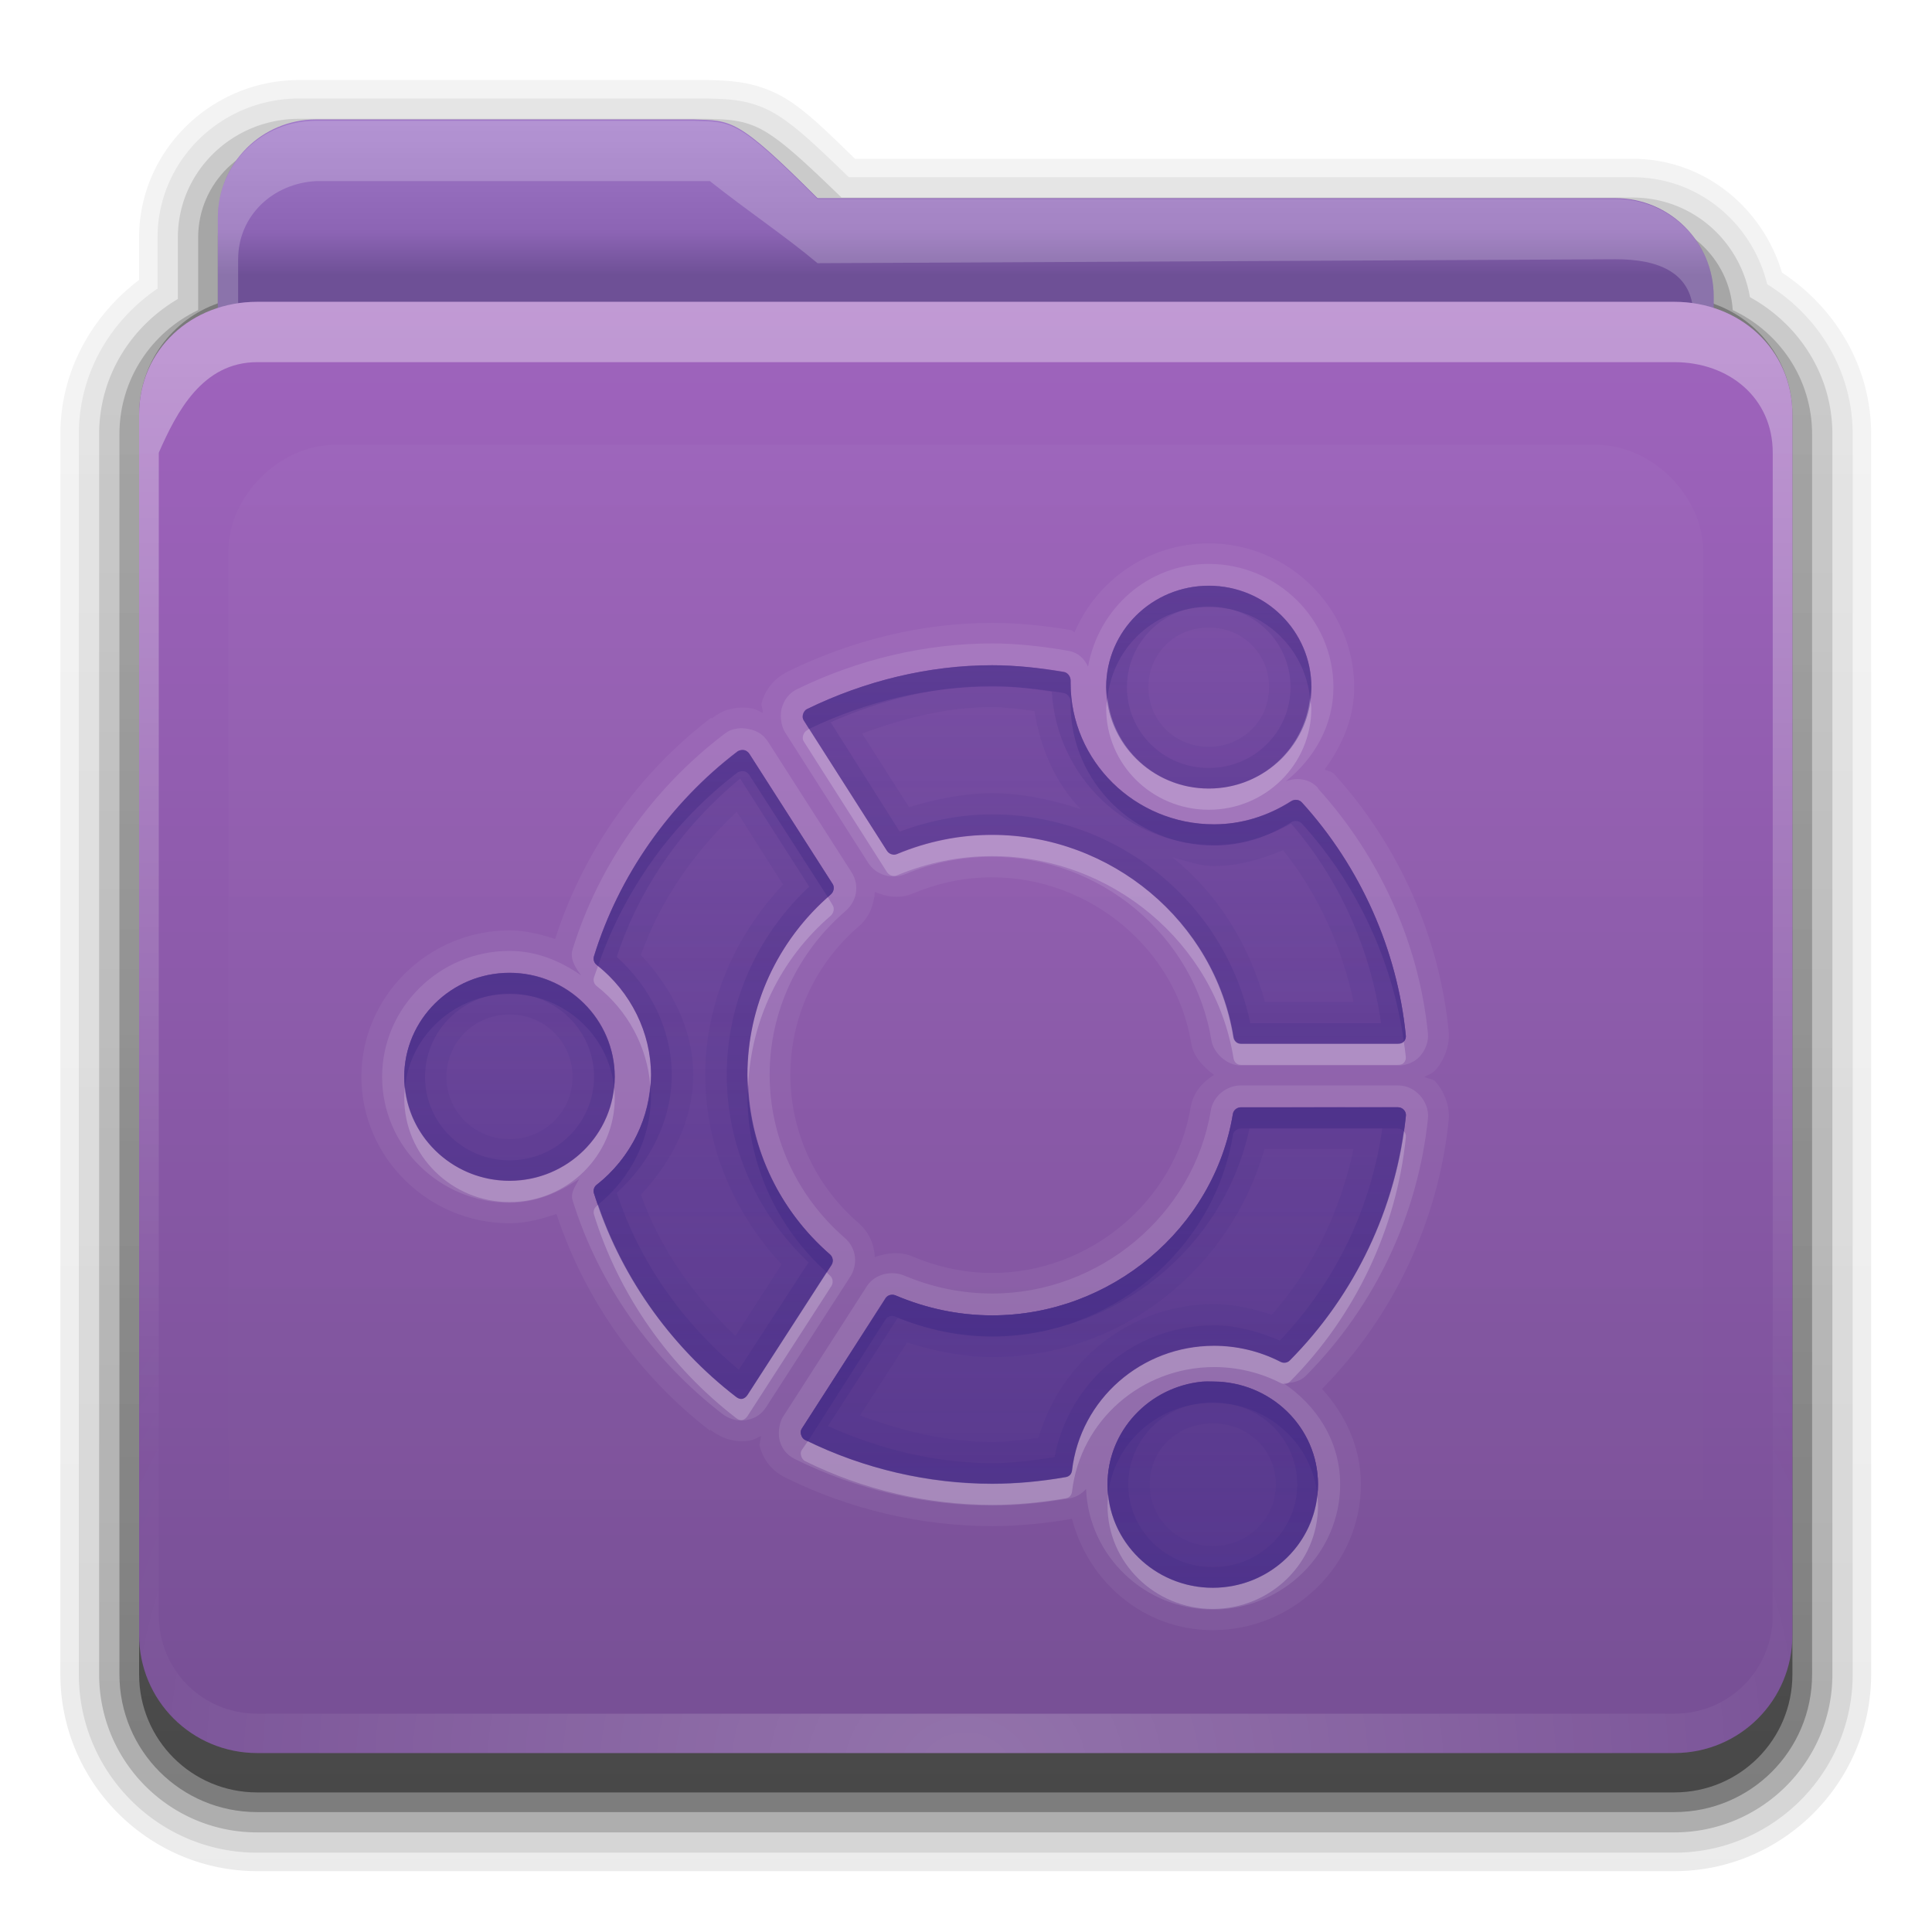 <?xml version="1.0" encoding="UTF-8" standalone="no"?>
<svg
   xmlns:dc="http://purl.org/dc/elements/1.1/"
   xmlns:cc="http://creativecommons.org/ns#"
   xmlns:rdf="http://www.w3.org/1999/02/22-rdf-syntax-ns#"
   xmlns:svg="http://www.w3.org/2000/svg"
   xmlns="http://www.w3.org/2000/svg"
   xmlns:xlink="http://www.w3.org/1999/xlink"
   xmlns:sodipodi="http://sodipodi.sourceforge.net/DTD/sodipodi-0.dtd"
   xmlns:inkscape="http://www.inkscape.org/namespaces/inkscape"
   id="svg2408"
   height="32"
   width="32"
   version="1.0"
   sodipodi:docname="folder-ubuntu.svg"
   inkscape:version="0.92.2 5c3e80d, 2017-08-06">
  <sodipodi:namedview
     pagecolor="#ffffff"
     bordercolor="#666666"
     borderopacity="1"
     objecttolerance="10"
     gridtolerance="10"
     guidetolerance="10"
     inkscape:pageopacity="0"
     inkscape:pageshadow="2"
     inkscape:window-width="1920"
     inkscape:window-height="1011"
     id="namedview73"
     showgrid="false"
     inkscape:zoom="7.375"
     inkscape:cx="16"
     inkscape:cy="16"
     inkscape:window-x="0"
     inkscape:window-y="32"
     inkscape:window-maximized="1"
     inkscape:current-layer="svg2408" />
  <defs
     id="defs2410">
    <linearGradient
       id="linearGradient4008">
      <stop
         offset="0"
         style="stop-color:#a078c8;stop-opacity:1"
         id="stop4010" />
      <stop
         offset="0.717"
         style="stop-color:#8c64b4;stop-opacity:1"
         id="stop4012" />
      <stop
         offset="1"
         style="stop-color:#6e5096;stop-opacity:1"
         id="stop4014" />
    </linearGradient>
    <linearGradient
       id="linearGradient3874">
      <stop
         offset="0"
         style="stop-color:#ffffff;stop-opacity:1"
         id="stop3876" />
      <stop
         offset="1"
         style="stop-color:#ffffff;stop-opacity:0"
         id="stop3878" />
    </linearGradient>
    <linearGradient
       gradientTransform="scale(1.06,0.944)"
       gradientUnits="userSpaceOnUse"
       id="linearGradient3317"
       y2="20.137"
       x2="11.794"
       y1="3.213"
       x1="11.794">
      <stop
         offset="0"
         style="stop-color:#c6953a;stop-opacity:1"
         id="stop3319" />
      <stop
         offset="1"
         style="stop-color:#ab7a1f;stop-opacity:1"
         id="stop3321" />
    </linearGradient>
    <linearGradient
       gradientUnits="userSpaceOnUse"
       xlink:href="#linearGradient3317"
       id="linearGradient3361"
       y2="85.821"
       x2="48.036"
       y1="25.911"
       x1="48.036" />
    <linearGradient
       id="linearGradient3187">
      <stop
         offset="0"
         style="stop-color:#785096;stop-opacity:1"
         id="stop3189" />
      <stop
         offset="1"
         style="stop-color:#a064be;stop-opacity:1"
         id="stop3191" />
    </linearGradient>
    <linearGradient
       gradientTransform="matrix(1.006,0,0,0.994,0,12)"
       gradientUnits="userSpaceOnUse"
       id="ButtonShadow"
       y2="7.017"
       x2="45.448"
       y1="80.472"
       x1="45.448">
      <stop
         offset="0"
         style="stop-color:#000000;stop-opacity:1"
         id="stop3750" />
      <stop
         offset="1"
         style="stop-color:#000000;stop-opacity:0.588"
         id="stop3752" />
    </linearGradient>
    <linearGradient
       gradientTransform="translate(0,8)"
       gradientUnits="userSpaceOnUse"
       xlink:href="#linearGradient3187"
       id="linearGradient3706"
       y2="5.988"
       x2="48"
       y1="78"
       x1="48" />
    <filter
       style="color-interpolation-filters:sRGB"
       id="filter3174">
      <feGaussianBlur
         stdDeviation="1.71"
         id="feGaussianBlur3176" />
    </filter>
    <linearGradient
       gradientTransform="matrix(1.006,0,0,0.994,0,12)"
       gradientUnits="userSpaceOnUse"
       xlink:href="#ButtonShadow"
       id="linearGradient3664"
       y2="5.297"
       x2="45.448"
       y1="80.472"
       x1="45.448" />
    <clipPath
       id="clipPath3860">
      <rect
         style="fill:#ff00ff;fill-opacity:1;fill-rule:nonzero;stroke:none"
         id="rect3862"
         y="18"
         x="6"
         ry="6"
         rx="6"
         height="72"
         width="84" />
    </clipPath>
    <filter
       style="color-interpolation-filters:sRGB"
       id="filter3870"
       height="1.394"
       width="1.331"
       y="-0.197"
       x="-0.166">
      <feGaussianBlur
         stdDeviation="5.17"
         id="feGaussianBlur3872" />
    </filter>
    <linearGradient
       id="linearGradient3699">
      <stop
         offset="0"
         style="stop-color:#482e89;stop-opacity:0.784"
         id="stop3701" />
      <stop
         offset="1"
         style="stop-color:#482e89;stop-opacity:0.392"
         id="stop3703" />
    </linearGradient>
    <linearGradient
       gradientUnits="userSpaceOnUse"
       xlink:href="#linearGradient3874"
       id="linearGradient3123"
       y2="81.481"
       x2="48.022"
       y1="22.933"
       x1="48.022" />
    <linearGradient
       gradientTransform="matrix(0.72,0,0,0.72,1.92,-5.52)"
       gradientUnits="userSpaceOnUse"
       xlink:href="#linearGradient4008"
       id="linearGradient3105"
       y2="26.987"
       x2="34.86"
       y1="16.275"
       x1="34.86" />
    <linearGradient
       gradientUnits="userSpaceOnUse"
       xlink:href="#ButtonShadow"
       id="linearGradient3952"
       y2="7"
       x2="43"
       y1="91"
       x1="43" />
    <linearGradient
       gradientUnits="userSpaceOnUse"
       xlink:href="#ButtonShadow"
       id="linearGradient3961"
       y2="7"
       x2="45"
       y1="92"
       x1="45" />
    <linearGradient
       gradientUnits="userSpaceOnUse"
       xlink:href="#ButtonShadow"
       id="linearGradient3969"
       y2="7"
       x2="45"
       y1="92"
       x1="45" />
    <linearGradient
       gradientUnits="userSpaceOnUse"
       xlink:href="#ButtonShadow"
       id="linearGradient3977"
       y2="7"
       x2="45"
       y1="92"
       x1="45" />
    <linearGradient
       gradientUnits="userSpaceOnUse"
       xlink:href="#ButtonShadow"
       id="linearGradient3986"
       y2="7"
       x2="45"
       y1="92"
       x1="45" />
    <linearGradient
       gradientTransform="translate(68,-1)"
       gradientUnits="userSpaceOnUse"
       xlink:href="#linearGradient3699"
       id="linearGradient3087"
       y2="32"
       x2="56"
       y1="76"
       x1="56" />
    <linearGradient
       gradientTransform="translate(0,-2)"
       gradientUnits="userSpaceOnUse"
       xlink:href="#linearGradient3699"
       id="linearGradient3975"
       y2="32"
       x2="56"
       y1="76"
       x1="56" />
    <linearGradient
       gradientTransform="translate(0,-1)"
       gradientUnits="userSpaceOnUse"
       xlink:href="#linearGradient3699"
       id="linearGradient3989"
       y2="32"
       x2="56"
       y1="76"
       x1="56" />
    <linearGradient
       gradientTransform="translate(0,-1)"
       gradientUnits="userSpaceOnUse"
       xlink:href="#linearGradient3699"
       id="linearGradient4002"
       y2="32"
       x2="56"
       y1="76"
       x1="56" />
    <radialGradient
       gradientTransform="matrix(1.157,0,0,0.996,-7.551,0.197)"
       gradientUnits="userSpaceOnUse"
       xlink:href="#linearGradient3737-5"
       id="radialGradient2874"
       fy="90.172"
       fx="48"
       r="42"
       cy="90.172"
       cx="48" />
    <linearGradient
       id="linearGradient3737-5">
      <stop
         offset="0"
         style="stop-color:#ffffff;stop-opacity:1"
         id="stop3739-0" />
      <stop
         offset="1"
         style="stop-color:#ffffff;stop-opacity:0"
         id="stop3741-4" />
    </linearGradient>
    <linearGradient
       id="linearGradient3737">
      <stop
         offset="0"
         style="stop-color:#ffffff;stop-opacity:1"
         id="stop3739" />
      <stop
         offset="1"
         style="stop-color:#ffffff;stop-opacity:0"
         id="stop3741" />
    </linearGradient>
    <linearGradient
       gradientUnits="userSpaceOnUse"
       xlink:href="#linearGradient3737"
       id="linearGradient3916"
       y2="73.995"
       x2="36.357"
       y1="16"
       x1="36.357" />
    <linearGradient
       gradientUnits="userSpaceOnUse"
       xlink:href="#linearGradient3699"
       id="linearGradient3248"
       y2="32.398"
       x2="48.071"
       y1="73.766"
       x1="48.071" />
    <linearGradient
       y2="32.185"
       x2="45.765"
       y1="75.815"
       x1="45.765"
       gradientTransform="matrix(1.074,0,0,1.074,-3.263,-6.105)"
       gradientUnits="userSpaceOnUse"
       id="linearGradient916"
       xlink:href="#linearGradient3699" />
    <linearGradient
       inkscape:collect="always"
       xlink:href="#linearGradient3699"
       id="linearGradient922"
       gradientUnits="userSpaceOnUse"
       gradientTransform="matrix(1.074,0,0,1.074,-3.263,-6.105)"
       x1="45.765"
       y1="75.815"
       x2="45.765"
       y2="32.185" />
    <linearGradient
       inkscape:collect="always"
       xlink:href="#linearGradient3699"
       id="linearGradient924"
       gradientUnits="userSpaceOnUse"
       gradientTransform="matrix(1.074,0,0,1.074,-3.263,-6.105)"
       x1="45.765"
       y1="75.815"
       x2="45.765"
       y2="32.185" />
    <linearGradient
       inkscape:collect="always"
       xlink:href="#linearGradient3699"
       id="linearGradient926"
       gradientUnits="userSpaceOnUse"
       gradientTransform="matrix(1.074,0,0,1.074,-3.263,-6.105)"
       x1="45.765"
       y1="75.815"
       x2="45.765"
       y2="32.185" />
  </defs>
  <g
     transform="translate(0,-64)"
     style="display:none"
     id="layer2">
    <path
       style="opacity:0.9;fill:url(#linearGradient3664);fill-opacity:1;fill-rule:nonzero;stroke:none;filter:url(#filter3174)"
       id="rect3745"
       d="M 14.969,8.803 C 13.329,8.803 12,10.085 12,11.678 V 19 c -3.324,0 -7,2.676 -7,6 v 61 c 0,3.324 2.676,6 6,6 h 74 c 3.324,0 6,-2.676 6,-6 V 25 c 0,-3.324 -3.747,-6 -7.071,-6 v -0.135 c 0,-2.389 -1.978,-4.312 -4.438,-4.312 H 36.156 l -1.469,-2.875 C 33.954,10.253 33.359,8.803 31.719,8.803 Z" />
  </g>
  <g
     transform="matrix(0.326,0,0,0.326,1,0.022)"
     id="g909">
    <g
       transform="translate(-2)"
       id="layer4"
       style="display:inline">
      <path
         d="M 14.125,4 C 9.691,4 6,7.568 6,12 v 2.156 C 3.624,15.958 2,18.759 2,22 v 63 c 0,5.504 4.496,10 10,10 h 72 c 5.504,0 10,-4.496 10,-10 V 22 C 94,18.517 92.147,15.547 89.469,13.781 88.482,10.492 85.526,8 81.875,8 h -39.5 C 40.972,6.645 39.835,5.49 38.688,4.844 37.192,4.001 35.757,4.03 34.875,4 a 0.928,0.928 0 0 0 -0.031,0 c -0.001,-1.73e-5 -0.03,-1.73e-5 -0.031,0 h -0.031 z"
         id="path3984"
         style="display:inline;opacity:0.08;fill:url(#linearGradient3986);fill-opacity:1;fill-rule:nonzero;stroke:none" />
      <path
         d="M 14.125,4.938 C 10.184,4.938 6.938,8.081 6.938,12 v 2.594 c -2.383,1.622 -4,4.294 -4,7.406 v 63 c 0,5.001 4.061,9.062 9.062,9.062 h 72 c 5.001,0 9.062,-4.061 9.062,-9.062 V 22 c 0,-3.261 -1.773,-6.04 -4.344,-7.625 C 87.958,11.279 85.241,8.938 81.875,8.938 H 42.062 C 40.465,7.396 39.29,6.26 38.219,5.656 36.946,4.939 35.771,4.969 34.844,4.938 a 1.044,1.044 0 0 0 -0.031,0 c -10e-7,0 -0.031,0 -0.031,0 z"
         id="path3975"
         style="display:inline;opacity:0.1;fill:url(#linearGradient3977);fill-opacity:1;fill-rule:nonzero;stroke:none" />
      <path
         d="M 14.125,5.969 C 10.736,5.969 7.969,8.657 7.969,12 v 3.125 c -2.375,1.394 -4,3.92 -4,6.875 v 63 c 0,4.438 3.593,8.031 8.031,8.031 h 72 c 4.438,0 8.031,-3.593 8.031,-8.031 V 22 c 0,-3.032 -1.712,-5.604 -4.188,-6.969 C 87.352,12.172 84.915,9.969 81.875,9.969 H 41.688 C 39.853,8.194 38.679,7.103 37.719,6.562 36.681,5.978 35.778,6.001 34.812,5.969 a 1.044,1.044 0 0 0 -0.031,0 z"
         id="path3967"
         style="display:inline;opacity:0.2;fill:url(#linearGradient3969);fill-opacity:1;fill-rule:nonzero;stroke:none" />
      <path
         d="M 14.125,7 C 11.282,7 9,9.23 9,12 v 3.688 C 6.636,16.809 5,19.2 5,22 v 63 c 0,3.878 3.122,7 7,7 h 72 c 3.878,0 7,-3.122 7,-7 V 22 C 91,19.19 89.347,16.804 86.969,15.688 86.799,13.069 84.607,11 81.875,11 H 41.281 c -4.221,-4.112 -4.503,-3.933 -6.5,-4 z"
         id="path3908-1"
         style="display:inline;opacity:0.3;fill:url(#linearGradient3961);fill-opacity:1;fill-rule:nonzero;stroke:none" />
      <path
         d="m 15,7 c -2.77,0 -5,2.23 -5,5 v 3.344 C 7.666,16.165 6,18.379 6,21 v 64 c 0,3.324 2.676,6 6,6 h 72 c 3.324,0 6,-2.676 6,-6 V 21 C 90,18.358 88.3,16.149 85.938,15.344 85.611,12.893 83.542,11 81,11 H 40.469 C 36.356,6.888 36.102,7.067 34.156,7 Z"
         id="path3941"
         style="display:inline;opacity:0.45;fill:url(#linearGradient3952);fill-opacity:1;fill-rule:nonzero;stroke:none" />
    </g>
    <g
       transform="translate(-2)"
       id="layer3"
       style="display:inline">
      <rect
         width="75"
         height="62.679"
         rx="6"
         ry="6"
         x="10.536"
         y="23.143"
         id="rect3352"
         style="display:inline;fill:url(#linearGradient3361);fill-opacity:1;fill-rule:nonzero;stroke:none" />
      <path
         d="m 15,6 c -2.77,0 -5,2.23 -5,5 v 59.812 c 0,2.393 1.919,4.312 4.312,4.312 h 67.375 C 84.081,75.125 86,73.206 86,70.812 V 15 c 0,-2.77 -2.23,-5 -5,-5 H 40.469 C 36.356,5.888 36.102,6.067 34.156,6 Z"
         id="path3908"
         style="display:inline;fill:url(#linearGradient3105);fill-opacity:1;fill-rule:nonzero;stroke:none" />
      <path
         d="M 15,6.067 C 12.23,6.067 10,8.23 10,11 v 59.812 c 0,2.393 1.919,4.312 4.312,4.312 h 67.375 C 84.081,75.125 86,73.206 86,70.812 V 15 c 0,-2.77 -2.23,-4.962 -5,-4.962 l -40.531,0 C 36.356,5.926 36.102,6.134 34.156,6.067 Z m 0,3.067 h 20 c 1.979,1.568 3.832,2.795 5.469,4.171 L 81,13.105 c 2.21,-0.011 3.969,0.685 3.969,2.895 v 54.812 c 0,1.835 -1.446,3.281 -3.281,3.281 h -67.375 c -1.835,0 -3.281,-1.446 -3.281,-3.281 V 13.105 c 0,-2.21 1.762,-3.86 3.969,-3.971 z"
         id="path3108"
         style="display:inline;opacity:0.2;fill:#ffffff;fill-opacity:1;fill-rule:nonzero;stroke:none" />
    </g>
    <g
       transform="translate(-2)"
       id="layer1"
       style="display:inline">
      <path
         id="rect2419"
         d="m 12,15.267 h 72 c 3.324,0 6,2.409 6,5.733 v 62 c 0,3.324 -2.676,6 -6,6 H 12 C 8.676,89 6,86.324 6,83 V 21 c 0,-3.324 2.676,-5.733 6,-5.733 z"
         style="fill:url(#linearGradient3706);fill-opacity:1;fill-rule:nonzero;stroke:none" />
      <path
         d="M 12,15.267 C 8.676,15.267 6,17.676 6,21 v 2 59 2 c 0,0.335 0.041,0.651 0.094,0.969 0.049,0.296 0.097,0.597 0.188,0.875 0.01,0.03 0.021,0.064 0.031,0.094 0.099,0.288 0.235,0.547 0.375,0.812 0.145,0.274 0.316,0.536 0.5,0.781 0.184,0.246 0.374,0.473 0.594,0.688 0.44,0.428 0.943,0.815 1.5,1.094 0.279,0.14 0.573,0.247 0.875,0.344 -0.256,-0.1 -0.487,-0.236 -0.719,-0.375 -0.007,-0.004 -0.024,0.004 -0.031,0 -0.032,-0.019 -0.062,-0.043 -0.094,-0.062 -0.12,-0.077 -0.231,-0.164 -0.344,-0.25 -0.106,-0.081 -0.213,-0.161 -0.312,-0.25 C 8.478,88.557 8.309,88.373 8.156,88.188 8.049,88.057 7.938,87.922 7.844,87.781 7.819,87.743 7.805,87.695 7.781,87.656 7.716,87.553 7.651,87.452 7.594,87.344 7.493,87.149 7.388,86.928 7.312,86.719 7.305,86.697 7.289,86.678 7.281,86.656 7.249,86.564 7.245,86.469 7.219,86.375 7.188,86.268 7.148,86.172 7.125,86.062 7.052,85.721 7,85.364 7,85 v -2 c -6.06e-5,-19.971 0,-40.194 0,-60.067 0.91,-2.074 2.218,-4.6 5,-4.6 24.979,0 50.582,0 72,0 2.782,0 5,1.818 5,4.6 C 89,42.956 89,62.978 89,83 v 2 c 0,0.364 -0.052,0.721 -0.125,1.062 -0.044,0.207 -0.088,0.398 -0.156,0.594 -0.008,0.022 -0.023,0.041 -0.031,0.062 -0.063,0.174 -0.138,0.367 -0.219,0.531 -0.042,0.083 -0.079,0.17 -0.125,0.25 -0.055,0.097 -0.127,0.188 -0.188,0.281 -0.094,0.141 -0.205,0.276 -0.312,0.406 -0.143,0.174 -0.303,0.347 -0.469,0.5 -0.011,0.01 -0.02,0.021 -0.031,0.031 -0.138,0.126 -0.285,0.234 -0.438,0.344 -0.103,0.073 -0.204,0.153 -0.312,0.219 -0.007,0.004 -0.024,-0.004 -0.031,0 -0.232,0.139 -0.463,0.275 -0.719,0.375 0.302,-0.097 0.596,-0.204 0.875,-0.344 0.557,-0.279 1.06,-0.666 1.5,-1.094 0.22,-0.214 0.409,-0.442 0.594,-0.688 0.184,-0.246 0.355,-0.508 0.5,-0.781 0.14,-0.265 0.276,-0.525 0.375,-0.812 0.01,-0.031 0.021,-0.063 0.031,-0.094 0.09,-0.278 0.139,-0.579 0.188,-0.875 C 89.959,84.651 90,84.335 90,84 V 82 23 21 c 0,-3.324 -2.676,-5.733 -6,-5.733 z"
         id="rect3728"
         style="display:inline;opacity:0.35;fill:url(#linearGradient3916);fill-opacity:1;fill-rule:nonzero;stroke:none" />
      <path
         d="M 12,89 C 8.676,89 6,86.324 6,83 V 81 26 24 c 0,-0.335 0.041,-0.651 0.094,-0.969 0.049,-0.296 0.097,-0.597 0.188,-0.875 0.01,-0.03 0.021,-0.064 0.031,-0.094 0.099,-0.288 0.235,-0.547 0.375,-0.812 0.145,-0.274 0.316,-0.536 0.5,-0.781 0.184,-0.246 0.374,-0.473 0.594,-0.688 0.44,-0.428 0.943,-0.815 1.5,-1.094 0.279,-0.14 0.573,-0.247 0.875,-0.344 -0.256,0.1 -0.487,0.236 -0.719,0.375 -0.007,0.004 -0.024,-0.004 -0.031,0 -0.032,0.019 -0.062,0.043 -0.094,0.062 -0.12,0.077 -0.231,0.164 -0.344,0.25 -0.106,0.081 -0.213,0.161 -0.312,0.25 -0.178,0.161 -0.347,0.345 -0.5,0.531 -0.108,0.13 -0.218,0.265 -0.312,0.406 -0.025,0.038 -0.038,0.086 -0.062,0.125 -0.065,0.103 -0.13,0.205 -0.188,0.312 -0.101,0.195 -0.206,0.416 -0.281,0.625 C 7.305,21.303 7.289,21.322 7.281,21.344 7.249,21.436 7.245,21.531 7.219,21.625 7.188,21.732 7.148,21.828 7.125,21.938 7.052,22.279 7,22.636 7,23 v 2 55 2 c 0,2.782 2.218,5 5,5 h 2 68 2 c 2.782,0 5,-2.218 5,-5 V 80 25 23 c 0,-0.364 -0.052,-0.721 -0.125,-1.062 -0.044,-0.207 -0.088,-0.398 -0.156,-0.594 -0.008,-0.022 -0.023,-0.041 -0.031,-0.062 -0.063,-0.174 -0.138,-0.367 -0.219,-0.531 -0.042,-0.083 -0.079,-0.17 -0.125,-0.25 -0.055,-0.097 -0.127,-0.188 -0.188,-0.281 -0.094,-0.141 -0.205,-0.276 -0.312,-0.406 -0.143,-0.174 -0.303,-0.347 -0.469,-0.5 -0.011,-0.01 -0.02,-0.021 -0.031,-0.031 -0.138,-0.126 -0.285,-0.234 -0.438,-0.344 -0.103,-0.073 -0.204,-0.153 -0.312,-0.219 -0.007,-0.004 -0.024,0.004 -0.031,0 -0.232,-0.139 -0.463,-0.275 -0.719,-0.375 0.302,0.097 0.596,0.204 0.875,0.344 0.557,0.279 1.06,0.666 1.5,1.094 0.22,0.214 0.409,0.442 0.594,0.688 0.184,0.246 0.355,0.508 0.5,0.781 0.14,0.265 0.276,0.525 0.375,0.812 0.01,0.031 0.021,0.063 0.031,0.094 0.09,0.278 0.139,0.579 0.188,0.875 C 89.959,23.349 90,23.665 90,24 v 2 55 2 c 0,3.324 -2.676,6 -6,6 z"
         id="path3615"
         style="display:inline;opacity:0.2;fill:url(#radialGradient2874);fill-opacity:1;fill-rule:nonzero;stroke:none" />
    </g>
    <g
       transform="translate(-2)"
       id="layer5"
       style="display:inline">
      <path
         d="m 15.969,22.531 c -2.846,0.004 -5.433,2.592 -5.438,5.438 v 48.062 c 0.004,2.846 2.592,5.433 5.438,5.438 h 64.062 c 2.846,-0.004 5.433,-2.592 5.438,-5.438 v -48.062 c -0.004,-2.846 -2.592,-5.433 -5.438,-5.438 z"
         clip-path="url(#clipPath3860)"
         id="path3850"
         style="opacity:0.15;fill:url(#linearGradient3123);fill-opacity:1;fill-rule:nonzero;stroke:none;filter:url(#filter3870)" />
    </g>
  </g>
  <g
     id="layer6"
     transform="matrix(0.473,0,0,0.473,54.353,-15.79)" />
  <g
     id="layer6-75"
     transform="matrix(0.341,0,0,0.341,37.934,-0.209)">
    <g
       id="layer6-7"
       transform="matrix(1.042,0,0,1.03,-113.131,-0.161)">
      <path
         inkscape:connector-curvature="0"
         style="display:inline;overflow:visible;opacity:0.05;fill:#ffffff;fill-opacity:1"
         id="path4975"
         d="m 58.156,26.375 c -2.803,0 -5.222,1.742 -6.25,4.188 C 51.838,30.546 51.823,30.481 51.75,30.469 50.508,30.254 49.277,30.125 48.062,30.125 c -3.282,4.25e-4 -6.545,0.821 -9.5,2.281 -0.784,0.389 -1.107,0.989 -1.25,1.5 -0.031,0.109 0.071,0.315 0.062,0.469 C 37.203,34.297 37.07,34.196 36.844,34.156 36.64,34.12 36.32,34.078 35.875,34.188 35.778,34.211 35.519,34.233 35,34.625 h -0.031 v -0.031 c -3.437,2.647 -5.978,6.333 -7.281,10.438 -0.677,-0.224 -1.377,-0.406 -2.125,-0.406 -3.791,0 -6.906,3.117 -6.906,6.906 0,3.789 3.115,6.906 6.906,6.906 0.772,0 1.492,-0.2 2.188,-0.438 1.31,4.009 3.809,7.614 7.156,10.219 V 68.188 h 0.031 c 0.292,0.224 0.958,0.65 1.812,0.5 0.231,-0.04 0.357,-0.14 0.531,-0.219 0.008,0.151 -0.091,0.365 -0.062,0.469 0.145,0.525 0.439,1.112 1.219,1.5 2.995,1.5 6.325,2.281 9.625,2.281 1.214,0 2.463,-0.124 3.719,-0.344 0.76,2.977 3.358,5.25 6.562,5.25 3.783,0 6.906,-3.094 6.906,-6.875 0,-1.744 -0.723,-3.292 -1.812,-4.5 3.34,-3.435 5.43,-7.939 5.906,-12.688 0.064,-0.63 -0.214,-1.36 -0.625,-1.812 -0.128,-0.141 -0.346,-0.113 -0.5,-0.219 0.172,-0.103 0.342,-0.139 0.5,-0.312 0.415,-0.457 0.683,-1.197 0.625,-1.812 C 68.908,44.929 67.024,40.613 64,37.25 c -0.123,-0.137 -0.3,-0.116 -0.438,-0.219 0.805,-1.115 1.375,-2.407 1.375,-3.875 0,-3.721 -3.058,-6.781 -6.781,-6.781 z m 0,2 c 2.644,0 4.781,2.139 4.781,4.781 0,2.642 -2.137,4.781 -4.781,4.781 -2.644,0 -4.781,-2.139 -4.781,-4.781 0,-2.642 2.137,-4.781 4.781,-4.781 z m -10.094,3.75 c 1.075,0 2.191,0.113 3.344,0.312 0.181,0.031 0.312,0.224 0.312,0.406 0,0.006 3.83e-4,0.123 0,0.125 3.83e-4,3.664 3.001,6.656 6.688,6.656 1.264,0 2.493,-0.383 3.594,-1.094 0.156,-0.101 0.377,-0.075 0.5,0.062 2.73,3.037 4.45,6.958 4.844,11 0.01,0.106 -0.022,0.202 -0.094,0.281 -0.072,0.079 -0.175,0.094 -0.281,0.094 h -7.312 c -0.185,0 -0.315,-0.13 -0.344,-0.312 -0.869,-5.447 -5.71,-9.531 -11.25,-9.531 -1.506,0 -3.001,0.299 -4.438,0.906 -0.17,0.072 -0.37,-1.18e-4 -0.469,-0.156 l -3.875,-6.156 C 39.225,34.628 39.221,34.54 39.25,34.438 c 0.029,-0.103 0.092,-0.203 0.188,-0.25 2.69,-1.329 5.674,-2.062 8.625,-2.062 z m -11.719,4 c 0.051,-0.012 0.104,-0.009 0.156,0 0.104,0.018 0.193,0.098 0.25,0.188 l 3.875,6.125 c 0.099,0.157 0.046,0.378 -0.094,0.5 -2.478,2.159 -3.875,5.246 -3.875,8.5 0,3.23 1.391,6.311 3.844,8.469 0.14,0.123 0.162,0.343 0.062,0.5 l -3.906,6.125 c -0.057,0.089 -0.146,0.17 -0.25,0.188 C 36.301,66.737 36.209,66.69 36.125,66.625 33,64.193 30.646,60.789 29.5,57.031 c -0.045,-0.148 0.004,-0.31 0.125,-0.406 1.59,-1.259 2.531,-3.199 2.531,-5.188 0,-1.988 -0.941,-3.928 -2.531,-5.188 -0.122,-0.096 -0.17,-0.258 -0.125,-0.406 1.155,-3.789 3.523,-7.219 6.688,-9.656 0.042,-0.032 0.106,-0.05 0.156,-0.062 z m 11.719,6 c 4.558,0 8.57,3.384 9.281,7.844 0.089,0.563 0.515,1.075 1.062,1.469 -0.545,0.35 -0.981,0.838 -1.094,1.531 -0.72,4.424 -4.713,7.812 -9.25,7.812 -1.248,0 -2.507,-0.262 -3.719,-0.781 -0.537,-0.228 -1.16,-0.184 -1.75,0.031 -0.032,-0.597 -0.26,-1.166 -0.781,-1.625 -2.025,-1.782 -3.156,-4.313 -3.156,-6.969 0,-2.682 1.141,-5.217 3.188,-7 0.488,-0.427 0.703,-0.997 0.75,-1.625 0.562,0.243 1.18,0.328 1.812,0.062 1.195,-0.505 2.415,-0.75 3.656,-0.75 z m -22.5,4.5 c 2.706,0 4.906,2.202 4.906,4.906 0,2.704 -2.2,4.906 -4.906,4.906 -2.706,0 -4.906,-2.202 -4.906,-4.906 0,-2.704 2.2,-4.906 4.906,-4.906 z m 34.094,6.344 h 7.312 c 0.106,-3.82e-4 0.209,0.046 0.281,0.125 0.072,0.079 0.104,0.175 0.094,0.281 -0.433,4.319 -2.351,8.415 -5.406,11.531 -0.117,0.119 -0.29,0.139 -0.438,0.062 -0.969,-0.505 -2.046,-0.75 -3.094,-0.75 -3.38,0 -6.236,2.517 -6.625,5.875 -0.02,0.165 -0.117,0.284 -0.281,0.312 -1.167,0.207 -2.33,0.312 -3.438,0.312 -2.985,0 -6.007,-0.705 -8.719,-2.062 -0.095,-0.047 -0.159,-0.147 -0.188,-0.25 -0.028,-0.103 -0.026,-0.191 0.031,-0.281 l 3.906,-6.156 c 0.1,-0.155 0.299,-0.197 0.469,-0.125 1.453,0.622 2.976,0.938 4.5,0.938 5.525,0 10.338,-4.093 11.219,-9.5 0.029,-0.181 0.191,-0.312 0.375,-0.312 z m -1.812,12.938 c 0.165,-0.017 0.331,0 0.5,0 2.706,0 4.906,2.154 4.906,4.844 0,2.69 -2.2,4.875 -4.906,4.875 -2.706,0 -4.906,-2.185 -4.906,-4.875 0,-2.522 1.935,-4.595 4.406,-4.844 z" />
      <path
         inkscape:connector-curvature="0"
         style="display:inline;overflow:visible;opacity:0.1;fill:#ffffff;fill-opacity:1"
         id="path4964"
         d="m 58.156,27.344 c -2.856,0 -5.145,2.122 -5.625,4.844 -0.176,-0.364 -0.432,-0.662 -0.938,-0.75 -1.199,-0.208 -2.385,-0.344 -3.531,-0.344 -3.121,4.04e-4 -6.267,0.759 -9.094,2.156 -0.45,0.223 -0.631,0.594 -0.719,0.906 -0.078,0.274 -0.05,0.796 0.156,1.125 l 3.875,6.156 c 0.358,0.569 1.088,0.81 1.75,0.531 1.312,-0.555 2.661,-0.812 4.031,-0.812 5.035,0 9.431,3.717 10.219,8.656 C 58.373,50.39 58.99,51 59.656,51 h 7.312 C 67.171,51 67.64,50.959 68,50.562 68.248,50.289 68.409,49.868 68.375,49.5 67.961,45.242 66.122,41.139 63.25,37.938 c -0.005,-0.006 0.005,-0.025 0,-0.031 -0.41,-0.441 -0.978,-0.507 -1.5,-0.312 1.315,-1.067 2.219,-2.621 2.219,-4.438 0,-3.197 -2.613,-5.812 -5.812,-5.812 z m 0,1.031 c 2.644,0 4.781,2.139 4.781,4.781 0,2.642 -2.137,4.781 -4.781,4.781 -2.644,0 -4.781,-2.139 -4.781,-4.781 0,-2.642 2.137,-4.781 4.781,-4.781 z m -10.094,3.75 c 1.075,0 2.191,0.113 3.344,0.312 0.181,0.031 0.312,0.224 0.312,0.406 0,0.006 3.83e-4,0.123 0,0.125 3.83e-4,3.664 3.001,6.656 6.688,6.656 1.264,0 2.493,-0.383 3.594,-1.094 0.156,-0.101 0.377,-0.075 0.5,0.062 2.73,3.037 4.45,6.958 4.844,11 0.01,0.106 -0.022,0.202 -0.094,0.281 -0.072,0.079 -0.175,0.094 -0.281,0.094 h -7.312 c -0.185,0 -0.315,-0.13 -0.344,-0.312 -0.869,-5.447 -5.71,-9.531 -11.25,-9.531 -1.506,0 -3.001,0.299 -4.438,0.906 -0.17,0.072 -0.37,-1.18e-4 -0.469,-0.156 l -3.875,-6.156 C 39.225,34.628 39.221,34.54 39.25,34.438 c 0.029,-0.103 0.092,-0.203 0.188,-0.25 2.69,-1.329 5.674,-2.062 8.625,-2.062 z m -11.625,2.969 c -0.1,-0.005 -0.217,1.55e-4 -0.344,0.031 -0.076,0.019 -0.228,0.014 -0.531,0.25 -3.337,2.57 -5.843,6.157 -7.062,10.156 -0.132,0.433 0.133,0.861 0.406,1.219 -0.964,-0.678 -2.082,-1.156 -3.344,-1.156 -3.265,0 -5.938,2.675 -5.938,5.938 0,3.263 2.673,5.938 5.938,5.938 1.227,0 2.301,-0.48 3.25,-1.125 -0.166,0.322 -0.42,0.645 -0.312,1 1.21,3.968 3.705,7.53 7,10.094 0.187,0.146 0.595,0.369 1.094,0.281 0.514,-0.088 0.771,-0.365 0.938,-0.625 l 3.906,-6.125 c 0.374,-0.586 0.307,-1.354 -0.25,-1.844 -2.233,-1.964 -3.5,-4.753 -3.5,-7.688 0,-2.96 1.275,-5.754 3.531,-7.719 C 41.724,43.277 41.919,42.54 41.5,41.875 L 37.625,35.75 c -0.169,-0.268 -0.432,-0.536 -0.938,-0.625 -0.065,-0.011 -0.15,-0.026 -0.25,-0.031 z M 36.344,36.125 c 0.051,-0.012 0.104,-0.009 0.156,0 0.104,0.018 0.193,0.098 0.25,0.188 l 3.875,6.125 c 0.099,0.157 0.046,0.378 -0.094,0.5 -2.478,2.159 -3.875,5.246 -3.875,8.5 0,3.23 1.391,6.311 3.844,8.469 0.14,0.123 0.162,0.343 0.062,0.5 l -3.906,6.125 c -0.057,0.089 -0.146,0.17 -0.25,0.188 C 36.301,66.737 36.209,66.69 36.125,66.625 33,64.193 30.646,60.789 29.5,57.031 c -0.045,-0.148 0.004,-0.31 0.125,-0.406 1.59,-1.259 2.531,-3.199 2.531,-5.188 0,-1.988 -0.941,-3.928 -2.531,-5.188 -0.122,-0.096 -0.17,-0.258 -0.125,-0.406 1.155,-3.789 3.523,-7.219 6.688,-9.656 0.042,-0.032 0.106,-0.05 0.156,-0.062 z m -10.781,10.5 c 2.706,0 4.906,2.202 4.906,4.906 0,2.704 -2.2,4.906 -4.906,4.906 -2.706,0 -4.906,-2.202 -4.906,-4.906 0,-2.704 2.2,-4.906 4.906,-4.906 z m 34.094,5.312 c -0.67,0.001 -1.294,0.496 -1.406,1.188 -0.798,4.901 -5.171,8.625 -10.188,8.625 -1.382,0 -2.765,-0.275 -4.094,-0.844 -0.57,-0.242 -1.359,-0.107 -1.75,0.5 L 38.312,67.562 c -0.213,0.336 -0.229,0.861 -0.156,1.125 0.088,0.32 0.271,0.652 0.719,0.875 2.858,1.431 6.04,2.188 9.188,2.188 1.172,0 2.401,-0.127 3.625,-0.344 0.286,-0.05 0.547,-0.212 0.75,-0.438 0.123,3.146 2.723,5.688 5.906,5.688 3.26,0 5.938,-2.655 5.938,-5.906 0,-2.023 -1.088,-3.725 -2.656,-4.781 0.383,0.014 0.781,-0.057 1.062,-0.344 3.221,-3.284 5.231,-7.601 5.688,-12.156 C 68.413,53.093 68.247,52.678 68,52.406 67.733,52.113 67.375,51.936 66.969,51.938 Z m 0,1.031 h 7.312 c 0.106,-3.82e-4 0.209,0.046 0.281,0.125 0.072,0.079 0.104,0.175 0.094,0.281 -0.433,4.319 -2.351,8.415 -5.406,11.531 -0.117,0.119 -0.29,0.139 -0.438,0.062 -0.969,-0.505 -2.046,-0.75 -3.094,-0.75 -3.38,0 -6.236,2.517 -6.625,5.875 -0.02,0.165 -0.117,0.284 -0.281,0.312 -1.167,0.207 -2.33,0.312 -3.438,0.312 -2.985,0 -6.007,-0.705 -8.719,-2.062 -0.095,-0.047 -0.159,-0.147 -0.188,-0.25 -0.028,-0.103 -0.026,-0.191 0.031,-0.281 l 3.906,-6.156 c 0.1,-0.155 0.299,-0.197 0.469,-0.125 1.453,0.622 2.976,0.938 4.5,0.938 5.525,0 10.338,-4.093 11.219,-9.5 0.029,-0.181 0.191,-0.312 0.375,-0.312 z m -1.812,12.938 c 0.165,-0.017 0.331,0 0.5,0 2.706,0 4.906,2.154 4.906,4.844 0,2.69 -2.2,4.875 -4.906,4.875 -2.706,0 -4.906,-2.185 -4.906,-4.875 0,-2.522 1.935,-4.595 4.406,-4.844 z" />
      <path
         inkscape:connector-curvature="0"
         style="display:inline;overflow:visible;opacity:0.9;fill:url(#linearGradient922);fill-opacity:1"
         id="path3324"
         d="m 58.161,28.369 c -2.644,0 -4.785,2.143 -4.785,4.785 0,2.642 2.141,4.785 4.785,4.785 2.644,0 4.785,-2.143 4.785,-4.785 0,-2.642 -2.141,-4.785 -4.785,-4.785 z m -10.105,3.748 c -2.951,3.82e-4 -5.943,0.745 -8.633,2.075 -0.096,0.047 -0.155,0.132 -0.184,0.234 -0.029,0.103 -0.023,0.211 0.033,0.301 l 3.881,6.14 c 0.098,0.156 0.298,0.222 0.468,0.151 1.437,-0.607 2.927,-0.903 4.434,-0.903 5.54,0 10.374,4.106 11.243,9.553 0.029,0.183 0.183,0.318 0.368,0.318 h 7.294 c 0.106,0 0.213,-0.038 0.284,-0.117 0.072,-0.079 0.11,-0.178 0.1,-0.284 -0.393,-4.042 -2.121,-7.955 -4.852,-10.992 -0.123,-0.138 -0.329,-0.151 -0.485,-0.05 -1.101,0.711 -2.35,1.087 -3.614,1.087 -3.686,0 -6.675,-2.995 -6.675,-6.659 3.83e-4,-0.002 0,-0.128 0,-0.134 0,-0.183 -0.137,-0.353 -0.318,-0.385 -1.153,-0.2 -2.272,-0.335 -3.346,-0.335 z m -11.711,4.015 c -0.051,0.012 -0.109,0.035 -0.151,0.067 -3.164,2.437 -5.537,5.864 -6.692,9.653 -0.045,0.148 -0.005,0.305 0.117,0.402 1.59,1.259 2.543,3.198 2.543,5.186 0,1.988 -0.953,3.927 -2.543,5.186 -0.121,0.096 -0.162,0.253 -0.117,0.402 1.146,3.757 3.5,7.172 6.625,9.603 0.084,0.065 0.18,0.102 0.284,0.084 0.104,-0.018 0.194,-0.095 0.251,-0.184 l 3.915,-6.123 c 0.1,-0.157 0.073,-0.362 -0.067,-0.485 -2.453,-2.158 -3.865,-5.252 -3.865,-8.482 0,-3.254 1.42,-6.357 3.898,-8.516 0.14,-0.122 0.183,-0.328 0.084,-0.485 l -3.881,-6.14 c -0.057,-0.09 -0.146,-0.149 -0.251,-0.167 -0.052,-0.009 -0.1,-0.012 -0.151,0 z M 25.554,46.638 c -2.706,0 -4.902,2.198 -4.902,4.902 0,2.704 2.196,4.885 4.902,4.885 2.706,0 4.902,-2.181 4.902,-4.885 0,-2.704 -2.196,-4.902 -4.902,-4.902 z m 41.408,6.324 -7.294,0.017 c -0.184,3.83e-4 -0.355,0.136 -0.385,0.318 -0.881,5.407 -5.701,9.486 -11.226,9.486 -1.524,0 -3.031,-0.315 -4.484,-0.937 -0.17,-0.072 -0.369,-0.021 -0.468,0.134 l -3.915,6.14 c -0.057,0.09 -0.062,0.198 -0.033,0.301 0.028,0.103 0.089,0.187 0.184,0.234 2.711,1.357 5.732,2.075 8.717,2.075 1.107,0 2.263,-0.111 3.43,-0.318 0.164,-0.029 0.282,-0.153 0.301,-0.318 0.389,-3.358 3.229,-5.889 6.609,-5.889 1.048,0 2.126,0.264 3.095,0.77 0.147,0.077 0.318,0.052 0.435,-0.067 3.056,-3.116 4.987,-7.225 5.421,-11.544 0.011,-0.106 -0.028,-0.205 -0.1,-0.284 -0.072,-0.079 -0.178,-0.117 -0.284,-0.117 z M 58.345,65.894 c -2.706,0 -4.902,2.178 -4.902,4.868 0,2.69 2.196,4.868 4.902,4.868 2.706,0 4.902,-2.178 4.902,-4.868 0,-2.69 -2.196,-4.868 -4.902,-4.868 z" />
      <path
         inkscape:connector-curvature="0"
         style="display:inline;overflow:visible;opacity:0.25;fill:url(#linearGradient924);fill-opacity:1"
         id="path4936"
         d="m 58.156,28.375 c -2.644,0 -4.781,2.139 -4.781,4.781 0,2.642 2.137,4.781 4.781,4.781 2.644,0 4.781,-2.139 4.781,-4.781 0,-2.642 -2.137,-4.781 -4.781,-4.781 z m 0,1.969 c 1.581,0 2.812,1.233 2.812,2.812 0,1.579 -1.231,2.812 -2.812,2.812 -1.581,0 -2.812,-1.233 -2.812,-2.812 0,-1.579 1.231,-2.812 2.812,-2.812 z M 48.062,32.125 c -2.951,3.82e-4 -5.935,0.733 -8.625,2.062 -0.096,0.047 -0.159,0.147 -0.188,0.25 -0.029,0.103 -0.025,0.191 0.031,0.281 l 3.875,6.156 c 0.098,0.156 0.298,0.228 0.469,0.156 1.437,-0.607 2.931,-0.906 4.438,-0.906 5.54,0 10.381,4.084 11.25,9.531 0.029,0.183 0.159,0.312 0.344,0.312 h 7.312 c 0.106,0 0.21,-0.015 0.281,-0.094 0.072,-0.079 0.104,-0.175 0.094,-0.281 -0.393,-4.042 -2.113,-7.963 -4.844,-11 -0.123,-0.138 -0.344,-0.163 -0.5,-0.062 -1.101,0.711 -2.33,1.094 -3.594,1.094 -3.686,0 -6.687,-2.993 -6.688,-6.656 3.83e-4,-0.002 0,-0.119 0,-0.125 0,-0.183 -0.131,-0.375 -0.312,-0.406 C 50.254,32.238 49.137,32.125 48.062,32.125 Z m 0,1.969 c 0.615,0 1.297,0.106 1.969,0.188 0.287,1.762 0.963,3.386 2.156,4.625 -1.317,-0.434 -2.683,-0.75 -4.125,-0.75 -1.311,0 -2.603,0.267 -3.875,0.656 L 42,35.344 c 1.971,-0.743 4.019,-1.25 6.062,-1.25 z M 36.344,36.125 c -0.051,0.012 -0.115,0.03 -0.156,0.062 -3.164,2.437 -5.532,5.867 -6.688,9.656 -0.045,0.148 0.003,0.31 0.125,0.406 1.59,1.259 2.531,3.199 2.531,5.188 0,1.988 -0.941,3.928 -2.531,5.188 -0.121,0.096 -0.17,0.258 -0.125,0.406 1.146,3.757 3.5,7.162 6.625,9.594 0.084,0.065 0.176,0.112 0.281,0.094 0.104,-0.018 0.193,-0.098 0.25,-0.188 l 3.906,-6.125 c 0.1,-0.157 0.077,-0.377 -0.062,-0.5 -2.453,-2.158 -3.844,-5.239 -3.844,-8.469 0,-3.254 1.397,-6.341 3.875,-8.5 0.14,-0.122 0.193,-0.343 0.094,-0.5 l -3.875,-6.125 c -0.057,-0.09 -0.146,-0.169 -0.25,-0.188 -0.052,-0.009 -0.106,-0.012 -0.156,0 z m -0.188,2.906 2.156,3.438 c -2.274,2.446 -3.625,5.617 -3.625,8.969 0,3.333 1.309,6.495 3.562,8.938 l -2.156,3.375 c -1.951,-1.883 -3.515,-4.126 -4.406,-6.656 1.444,-1.576 2.438,-3.507 2.438,-5.656 0,-2.15 -0.993,-4.081 -2.438,-5.656 0.904,-2.572 2.478,-4.853 4.469,-6.75 z m 25.469,1.812 c 1.648,2.099 2.735,4.552 3.281,7.156 h -4.125 c -0.749,-2.713 -2.197,-5.099 -4.312,-6.812 0.644,0.154 1.249,0.406 1.938,0.406 1.125,0 2.193,-0.32 3.219,-0.75 z M 25.562,46.625 c -2.706,0 -4.906,2.202 -4.906,4.906 0,2.704 2.2,4.906 4.906,4.906 2.706,0 4.906,-2.202 4.906,-4.906 0,-2.704 -2.2,-4.906 -4.906,-4.906 z m 0,1.969 c 1.637,0 2.938,1.302 2.938,2.938 0,1.635 -1.3,2.938 -2.938,2.938 -1.637,0 -2.938,-1.302 -2.938,-2.938 0,-1.635 1.3,-2.938 2.938,-2.938 z m 34.094,4.375 c -0.184,3.83e-4 -0.346,0.131 -0.375,0.312 -0.881,5.407 -5.694,9.5 -11.219,9.5 -1.524,0 -3.047,-0.315 -4.5,-0.938 -0.17,-0.072 -0.369,-0.03 -0.469,0.125 L 39.188,68.125 c -0.057,0.09 -0.06,0.178 -0.031,0.281 0.028,0.103 0.092,0.203 0.188,0.25 2.711,1.357 5.734,2.062 8.719,2.062 1.107,0 2.271,-0.105 3.438,-0.312 0.164,-0.029 0.262,-0.148 0.281,-0.312 0.389,-3.358 3.245,-5.875 6.625,-5.875 1.048,0 2.125,0.245 3.094,0.75 0.147,0.077 0.321,0.057 0.438,-0.062 3.056,-3.116 4.973,-7.212 5.406,-11.531 0.011,-0.106 -0.022,-0.202 -0.094,-0.281 -0.072,-0.079 -0.175,-0.125 -0.281,-0.125 z M 60.75,54.938 h 4.156 c -0.608,2.884 -1.859,5.58 -3.812,7.812 -0.887,-0.289 -1.783,-0.5 -2.688,-0.5 -3.886,0 -7.145,2.67 -8.188,6.312 -0.731,0.091 -1.472,0.188 -2.156,0.188 -2.089,0 -4.168,-0.5 -6.156,-1.25 l 2.188,-3.438 c 1.296,0.407 2.627,0.688 3.969,0.688 6.007,0 11.106,-4.16 12.688,-9.812 z m -2.906,10.969 c -2.471,0.249 -4.406,2.322 -4.406,4.844 0,2.69 2.2,4.875 4.906,4.875 2.706,0 4.906,-2.185 4.906,-4.875 0,-2.69 -2.2,-4.844 -4.906,-4.844 -0.169,0 -0.335,-0.017 -0.5,0 z m 0.5,1.969 c 1.661,0 2.938,1.259 2.938,2.875 0,1.616 -1.292,2.906 -2.938,2.906 -1.645,0 -2.938,-1.29 -2.938,-2.906 0,-1.616 1.277,-2.875 2.938,-2.875 z" />
      <path
         inkscape:connector-curvature="0"
         style="display:inline;overflow:visible;opacity:0.5;fill:url(#linearGradient926);fill-opacity:1"
         id="path4923"
         d="m 58.156,28.375 c -2.644,0 -4.781,2.139 -4.781,4.781 0,2.642 2.137,4.781 4.781,4.781 2.644,0 4.781,-2.139 4.781,-4.781 0,-2.642 -2.137,-4.781 -4.781,-4.781 z m 0,0.969 c 2.115,0 3.812,1.7 3.812,3.812 0,2.113 -1.697,3.812 -3.812,3.812 -2.115,0 -3.812,-1.7 -3.812,-3.812 0,-2.113 1.697,-3.812 3.812,-3.812 z M 48.062,32.125 c -2.951,3.82e-4 -5.935,0.733 -8.625,2.062 -0.096,0.047 -0.159,0.147 -0.188,0.25 -0.029,0.103 -0.025,0.191 0.031,0.281 l 3.875,6.156 c 0.098,0.156 0.298,0.228 0.469,0.156 1.437,-0.607 2.931,-0.906 4.438,-0.906 5.54,0 10.381,4.084 11.25,9.531 0.029,0.183 0.159,0.312 0.344,0.312 h 7.312 c 0.106,0 0.21,-0.015 0.281,-0.094 0.072,-0.079 0.104,-0.175 0.094,-0.281 -0.393,-4.042 -2.113,-7.963 -4.844,-11 -0.123,-0.138 -0.344,-0.163 -0.5,-0.062 -1.101,0.711 -2.33,1.094 -3.594,1.094 -3.686,0 -6.687,-2.993 -6.688,-6.656 3.83e-4,-0.002 0,-0.119 0,-0.125 0,-0.183 -0.131,-0.375 -0.312,-0.406 C 50.254,32.238 49.137,32.125 48.062,32.125 Z m 0,0.969 c 0.878,0 1.824,0.133 2.781,0.281 0.227,4.001 3.491,7.219 7.562,7.219 1.265,0 2.478,-0.389 3.594,-1 2.275,2.651 3.711,5.963 4.188,9.406 h -6.094 c -1.168,-5.659 -6.193,-9.844 -12.031,-9.844 -1.464,0 -2.908,0.287 -4.312,0.812 L 40.531,34.812 c 2.389,-1.074 4.973,-1.718 7.531,-1.719 z M 36.344,36.125 c -0.051,0.012 -0.115,0.03 -0.156,0.062 -3.164,2.437 -5.532,5.867 -6.688,9.656 -0.045,0.148 0.003,0.31 0.125,0.406 1.59,1.259 2.531,3.199 2.531,5.188 0,1.988 -0.941,3.928 -2.531,5.188 -0.121,0.096 -0.17,0.258 -0.125,0.406 1.146,3.757 3.5,7.162 6.625,9.594 0.084,0.065 0.176,0.112 0.281,0.094 0.104,-0.018 0.193,-0.098 0.25,-0.188 l 3.906,-6.125 c 0.1,-0.157 0.077,-0.377 -0.062,-0.5 -2.453,-2.158 -3.844,-5.239 -3.844,-8.469 0,-3.254 1.397,-6.341 3.875,-8.5 0.14,-0.122 0.193,-0.343 0.094,-0.5 l -3.875,-6.125 c -0.057,-0.09 -0.146,-0.169 -0.25,-0.188 -0.052,-0.009 -0.106,-0.012 -0.156,0 z m -0.031,1.344 3.219,5.094 c -2.452,2.322 -3.844,5.511 -3.844,8.875 0,3.342 1.385,6.524 3.812,8.844 l -3.25,5.062 C 33.625,63.134 31.607,60.236 30.562,57 c 1.575,-1.44 2.562,-3.443 2.562,-5.562 0,-2.119 -0.987,-4.122 -2.562,-5.562 1.053,-3.267 3.092,-6.19 5.75,-8.406 z m -10.75,9.156 c -2.706,0 -4.906,2.202 -4.906,4.906 0,2.704 2.2,4.906 4.906,4.906 2.706,0 4.906,-2.202 4.906,-4.906 0,-2.704 -2.2,-4.906 -4.906,-4.906 z m 0,0.969 c 2.174,0 3.938,1.766 3.938,3.938 0,2.172 -1.764,3.938 -3.938,3.938 -2.174,0 -3.938,-1.766 -3.938,-3.938 0,-2.172 1.764,-3.938 3.938,-3.938 z m 34.094,5.375 c -0.184,3.83e-4 -0.346,0.131 -0.375,0.312 -0.881,5.407 -5.694,9.5 -11.219,9.5 -1.524,0 -3.047,-0.315 -4.5,-0.938 -0.17,-0.072 -0.369,-0.03 -0.469,0.125 L 39.188,68.125 c -0.057,0.09 -0.06,0.178 -0.031,0.281 0.028,0.103 0.092,0.203 0.188,0.25 2.711,1.357 5.734,2.062 8.719,2.062 1.107,0 2.271,-0.105 3.438,-0.312 0.164,-0.029 0.262,-0.148 0.281,-0.312 0.389,-3.358 3.245,-5.875 6.625,-5.875 1.048,0 2.125,0.245 3.094,0.75 0.147,0.077 0.321,0.057 0.438,-0.062 3.056,-3.116 4.973,-7.212 5.406,-11.531 0.011,-0.106 -0.022,-0.202 -0.094,-0.281 -0.072,-0.079 -0.175,-0.125 -0.281,-0.125 z M 60.062,53.938 H 66.25 C 65.733,57.678 64.079,61.207 61.469,63.969 60.484,63.541 59.438,63.25 58.406,63.25 c -3.684,0 -6.763,2.642 -7.438,6.219 C 49.985,69.624 48.988,69.75 48.062,69.75 45.45,69.75 42.821,69.1 40.406,68 l 3.25,-5.094 c 1.431,0.549 2.91,0.844 4.406,0.844 5.825,0 10.82,-4.194 12,-9.812 z m -2.219,11.969 c -2.471,0.249 -4.406,2.322 -4.406,4.844 0,2.69 2.2,4.875 4.906,4.875 2.706,0 4.906,-2.185 4.906,-4.875 0,-2.69 -2.2,-4.844 -4.906,-4.844 -0.169,0 -0.335,-0.017 -0.5,0 z m 0.5,0.969 c 2.186,0 3.938,1.72 3.938,3.875 0,2.155 -1.759,3.906 -3.938,3.906 -2.178,0 -3.938,-1.751 -3.938,-3.906 0,-2.155 1.752,-3.875 3.938,-3.875 z m -18.312,1.719 c -0.009,0.022 0.011,0.045 0,0.062 H 40 Z" />
      <path
         inkscape:connector-curvature="0"
         style="display:inline;overflow:visible;fill:url(#linearGradient916);fill-opacity:1"
         id="path4914"
         d="m 58.156,28.375 c -2.644,0 -4.781,2.139 -4.781,4.781 0,0.171 0.045,0.334 0.062,0.5 0.253,-2.404 2.246,-4.281 4.719,-4.281 2.473,0 4.466,1.877 4.719,4.281 0.017,-0.166 0.062,-0.329 0.062,-0.5 0,-2.642 -2.137,-4.781 -4.781,-4.781 z m -10.094,3.75 c -2.951,3.82e-4 -5.935,0.733 -8.625,2.062 -0.096,0.047 -0.159,0.147 -0.188,0.25 -0.029,0.103 -0.025,0.191 0.031,0.281 l 0.25,0.406 c 2.664,-1.298 5.618,-2 8.531,-2 1.075,0 2.191,0.113 3.344,0.312 0.181,0.031 0.312,0.224 0.312,0.406 0,0.006 3.83e-4,0.123 0,0.125 3.83e-4,3.664 3.001,6.656 6.688,6.656 1.264,0 2.493,-0.383 3.594,-1.094 0.156,-0.101 0.377,-0.075 0.5,0.062 2.571,2.859 4.234,6.493 4.75,10.281 0.072,-0.079 0.104,-0.175 0.094,-0.281 -0.393,-4.042 -2.113,-7.963 -4.844,-11 -0.123,-0.138 -0.344,-0.163 -0.5,-0.062 -1.101,0.711 -2.33,1.094 -3.594,1.094 -3.686,0 -6.687,-2.993 -6.688,-6.656 3.83e-4,-0.002 0,-0.119 0,-0.125 0,-0.183 -0.131,-0.375 -0.312,-0.406 C 50.254,32.238 49.137,32.125 48.062,32.125 Z m -11.719,4 c -0.051,0.012 -0.115,0.03 -0.156,0.062 -3.164,2.437 -5.532,5.867 -6.688,9.656 -0.045,0.148 0.003,0.31 0.125,0.406 0.023,0.018 0.039,0.044 0.062,0.062 1.209,-3.577 3.485,-6.803 6.5,-9.125 0.042,-0.032 0.106,-0.05 0.156,-0.062 0.051,-0.012 0.104,-0.009 0.156,0 0.104,0.018 0.193,0.098 0.25,0.188 l 3.656,5.75 c 0.044,-0.04 0.08,-0.086 0.125,-0.125 0.14,-0.122 0.193,-0.343 0.094,-0.5 l -3.875,-6.125 c -0.057,-0.09 -0.146,-0.169 -0.25,-0.188 -0.052,-0.009 -0.106,-0.012 -0.156,0 z m -10.781,10.5 c -2.706,0 -4.906,2.202 -4.906,4.906 0,0.169 0.015,0.335 0.031,0.5 0.251,-2.469 2.338,-4.406 4.875,-4.406 2.537,0 4.624,1.937 4.875,4.406 0.017,-0.165 0.031,-0.331 0.031,-0.5 0,-2.704 -2.2,-4.906 -4.906,-4.906 z m 6.562,5.312 c -0.144,1.811 -1.042,3.533 -2.5,4.688 -0.121,0.096 -0.17,0.258 -0.125,0.406 0.055,0.181 0.127,0.352 0.188,0.531 1.549,-1.26 2.469,-3.166 2.469,-5.125 0,-0.166 -0.018,-0.335 -0.031,-0.5 z m 4.562,0 c -0.007,0.166 -0.031,0.333 -0.031,0.5 0,3.157 1.337,6.162 3.688,8.312 l 0.219,-0.344 c 0.1,-0.157 0.077,-0.377 -0.062,-0.5 -2.327,-2.047 -3.676,-4.92 -3.812,-7.969 z m 22.969,1.031 c -0.184,3.83e-4 -0.346,0.131 -0.375,0.312 -0.881,5.407 -5.694,9.5 -11.219,9.5 -1.524,0 -3.047,-0.315 -4.5,-0.938 -0.17,-0.072 -0.369,-0.03 -0.469,0.125 L 39.188,68.125 c -0.057,0.09 -0.06,0.178 -0.031,0.281 0.028,0.103 0.092,0.203 0.188,0.25 0.042,0.021 0.083,0.042 0.125,0.062 l 3.625,-5.75 c 0.1,-0.155 0.299,-0.197 0.469,-0.125 1.453,0.622 2.976,0.938 4.5,0.938 5.525,0 10.338,-4.093 11.219,-9.5 0.029,-0.181 0.191,-0.312 0.375,-0.312 h 7.312 c 0.106,-3.82e-4 0.209,0.046 0.281,0.125 0.034,-0.242 0.069,-0.475 0.094,-0.719 0.011,-0.106 -0.022,-0.202 -0.094,-0.281 -0.072,-0.079 -0.175,-0.125 -0.281,-0.125 z m -1.812,12.938 c -2.471,0.249 -4.406,2.322 -4.406,4.844 0,0.168 0.015,0.336 0.031,0.5 0.251,-2.456 2.338,-4.344 4.875,-4.344 2.537,0 4.624,1.888 4.875,4.344 0.017,-0.164 0.031,-0.332 0.031,-0.5 0,-2.69 -2.2,-4.844 -4.906,-4.844 -0.169,0 -0.335,-0.017 -0.5,0 z" />
      <path
         inkscape:connector-curvature="0"
         style="display:inline;overflow:visible;opacity:0.2;fill:#ffffff;fill-opacity:1"
         id="path4949"
         d="m 53.438,33.656 c -0.017,0.166 -0.062,0.329 -0.062,0.5 0,2.642 2.137,4.781 4.781,4.781 2.644,0 4.781,-2.139 4.781,-4.781 0,-0.171 -0.045,-0.334 -0.062,-0.5 -0.253,2.404 -2.246,4.281 -4.719,4.281 -2.473,0 -4.466,-1.877 -4.719,-4.281 z M 39.531,35.125 c -0.034,0.017 -0.06,0.046 -0.094,0.062 -0.096,0.047 -0.159,0.147 -0.188,0.25 -0.029,0.103 -0.025,0.191 0.031,0.281 l 3.875,6.156 c 0.098,0.156 0.298,0.228 0.469,0.156 1.437,-0.607 2.931,-0.906 4.438,-0.906 5.54,0 10.381,4.084 11.25,9.531 0.029,0.183 0.159,0.312 0.344,0.312 h 7.312 c 0.106,0 0.21,-0.015 0.281,-0.094 0.072,-0.079 0.104,-0.175 0.094,-0.281 C 67.321,50.357 67.282,50.111 67.25,49.875 c -0.072,0.079 -0.175,0.094 -0.281,0.094 h -7.312 c -0.185,0 -0.315,-0.13 -0.344,-0.312 -0.869,-5.447 -5.71,-9.531 -11.25,-9.531 -1.506,0 -3.001,0.299 -4.438,0.906 -0.17,0.072 -0.37,-1.18e-4 -0.469,-0.156 z m 0.875,7.938 c -2.395,2.153 -3.75,5.18 -3.75,8.375 0,0.166 0.024,0.335 0.031,0.5 0.137,-3.071 1.493,-5.952 3.844,-8 0.14,-0.122 0.193,-0.343 0.094,-0.5 z m -10.719,3.25 c -0.06,0.177 -0.133,0.352 -0.188,0.531 -0.045,0.148 0.003,0.31 0.125,0.406 1.457,1.154 2.356,2.877 2.5,4.688 0.013,-0.165 0.031,-0.334 0.031,-0.5 0,-1.959 -0.92,-3.865 -2.469,-5.125 z m -9,5.719 c -0.017,0.165 -0.031,0.331 -0.031,0.5 0,2.704 2.2,4.906 4.906,4.906 2.706,0 4.906,-2.202 4.906,-4.906 0,-0.169 -0.015,-0.335 -0.031,-0.5 -0.251,2.468 -2.338,4.406 -4.875,4.406 -2.537,0 -4.624,-1.939 -4.875,-4.406 z m 46.562,2.062 c -0.567,4.051 -2.429,7.872 -5.312,10.812 -0.117,0.119 -0.29,0.139 -0.438,0.062 -0.969,-0.505 -2.046,-0.75 -3.094,-0.75 -3.38,0 -6.236,2.517 -6.625,5.875 -0.02,0.165 -0.117,0.284 -0.281,0.312 -1.167,0.207 -2.33,0.312 -3.438,0.312 -2.939,0 -5.915,-0.683 -8.594,-2 L 39.188,69.125 c -0.057,0.09 -0.06,0.178 -0.031,0.281 0.028,0.103 0.092,0.203 0.188,0.25 2.711,1.357 5.734,2.062 8.719,2.062 1.107,0 2.271,-0.105 3.438,-0.312 0.164,-0.029 0.262,-0.148 0.281,-0.312 0.389,-3.358 3.245,-5.875 6.625,-5.875 1.048,0 2.125,0.245 3.094,0.75 0.147,0.077 0.321,0.057 0.438,-0.062 3.056,-3.116 4.973,-7.212 5.406,-11.531 0.011,-0.106 -0.022,-0.202 -0.094,-0.281 z M 29.688,57.562 c -0.023,0.019 -0.039,0.044 -0.062,0.062 -0.121,0.096 -0.17,0.258 -0.125,0.406 1.146,3.757 3.5,7.162 6.625,9.594 0.084,0.065 0.176,0.112 0.281,0.094 0.104,-0.018 0.193,-0.098 0.25,-0.188 l 3.906,-6.125 c 0.1,-0.157 0.077,-0.377 -0.062,-0.5 C 40.444,60.857 40.398,60.8 40.344,60.75 l -3.688,5.781 c -0.057,0.089 -0.146,0.17 -0.25,0.188 C 36.301,66.737 36.209,66.69 36.125,66.625 33.15,64.311 30.888,61.106 29.688,57.562 Z M 53.469,71.25 c -0.017,0.164 -0.031,0.332 -0.031,0.5 0,2.69 2.2,4.875 4.906,4.875 2.706,0 4.906,-2.185 4.906,-4.875 0,-0.168 -0.015,-0.336 -0.031,-0.5 -0.251,2.456 -2.338,4.375 -4.875,4.375 -2.537,0 -4.624,-1.919 -4.875,-4.375 z" />
    </g>
  </g>
</svg>
